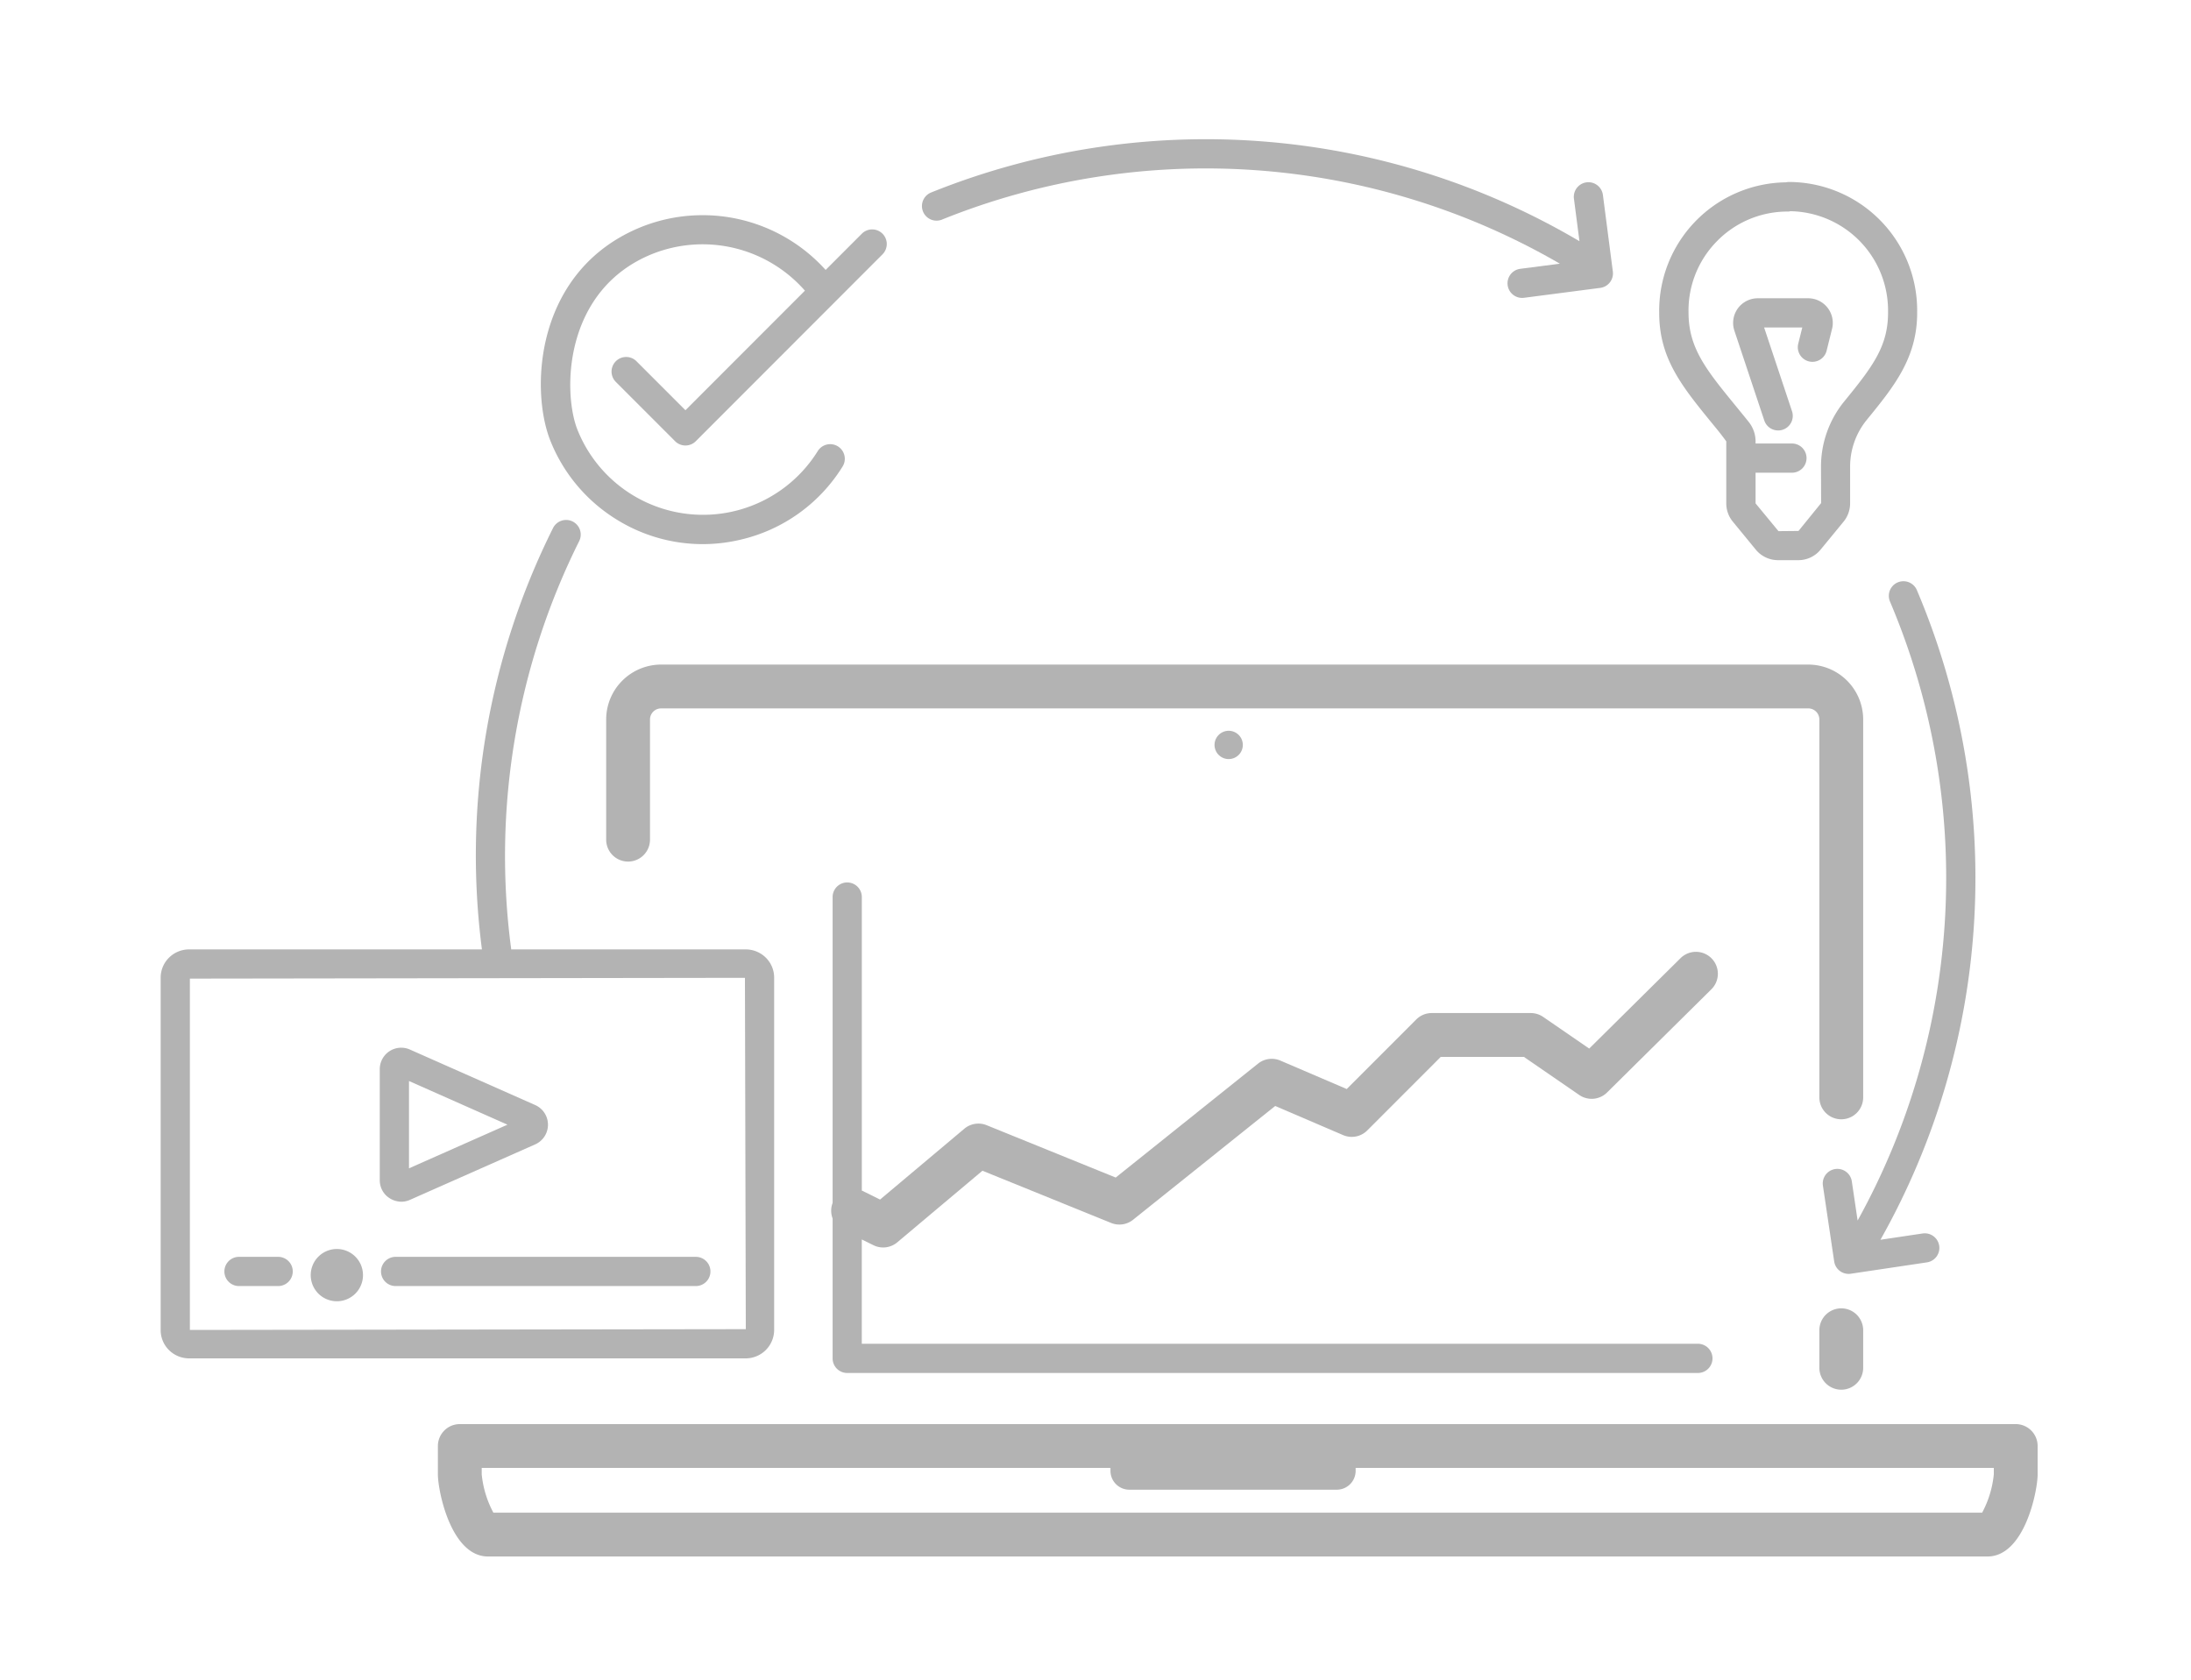 <svg xmlns="http://www.w3.org/2000/svg" width="150" height="115" viewBox="0 0 150 115">
  <defs>
    <style>
      .fill {
        fill: #b3b3b3;
      }
    </style>
  </defs>
    <title>S_IlluMBI_150x115</title>
    <path class="fill" d="M59.8,85.253a1.5,1.5,0,0,0,1.631-.2l5.829-4.9,8.812,3.576a1.5,1.5,0,0,0,1.5-.219l9.73-7.79,4.651,1.994A1.5,1.5,0,0,0,93.6,77.4l5.037-5.041h5.692l3.788,2.607a1.5,1.5,0,0,0,1.905-.169l7.123-7.047a1.5,1.5,0,1,0-2.109-2.133L108.8,71.79l-3.15-2.167a1.5,1.5,0,0,0-.85-.265h-6.78a1.5,1.5,0,0,0-1.062.44L92.2,74.56l-4.544-1.948a1.5,1.5,0,0,0-1.528.208l-9.745,7.8-8.835-3.584a1.5,1.5,0,0,0-1.528.241l-5.77,4.85-1.186-.588c-.02-.01-.041-.014-.062-.023v-20.1a1,1,0,0,0-2,0V82.359a1.492,1.492,0,0,0,0,1.061V93a1,1,0,0,0,1,1h58.239a1,1,0,0,0,0-2H59V84.859Z"/>
    <path class="fill" d="M85.086,51a.968.968,0,1,0-.968.969A.969.969,0,0,0,85.086,51Z"/>
    <path class="fill" d="M124.557,49.259V75.132a1.5,1.5,0,0,0,3,0V49.259A3.763,3.763,0,0,0,123.8,45.5H45.258A3.763,3.763,0,0,0,41.5,49.259v8.228a1.5,1.5,0,0,0,3,0V49.259a.76.76,0,0,1,.758-.759H123.8A.76.76,0,0,1,124.557,49.259Z"/>
    <path class="fill" d="M138,97.5H31.479a1.5,1.5,0,0,0-1.5,1.5v1.939c0,1.146.9,5.626,3.436,5.626H136.064c2.54,0,3.436-4.48,3.436-5.626V99A1.5,1.5,0,0,0,138,97.5Zm-1.5,3.439a6.987,6.987,0,0,1-.8,2.626H33.779a6.987,6.987,0,0,1-.8-2.626V100.5H76.025v.2a1.291,1.291,0,0,0,1.291,1.291h14.2A1.292,1.292,0,0,0,92.81,100.7v-.2H136.5Z"/>
    <path class="fill" d="M126.057,95.145a1.5,1.5,0,0,0,1.5-1.5v-2.57a1.5,1.5,0,0,0-3,0v2.57A1.5,1.5,0,0,0,126.057,95.145Z"/>
    <path class="fill" d="M53,91.054v-24.1a1.92,1.92,0,0,0-.562-1.38A1.955,1.955,0,0,0,51.059,65H34.992a.585.585,0,0,0,0-.06,48.313,48.313,0,0,1,4.659-27.891,1,1,0,1,0-1.787-.9A50.123,50.123,0,0,0,32.994,65H12.932a1.95,1.95,0,0,0-1.37.575A1.915,1.915,0,0,0,11,66.946v24.1a1.92,1.92,0,0,0,.562,1.38A1.955,1.955,0,0,0,12.941,93h38.13A1.952,1.952,0,0,0,53,91.054Zm-40,0V67l38-.054L51.059,91Z"/>
    <path class="fill" d="M27.469,82.275a1.465,1.465,0,0,0,.593-.126l8.579-3.8a1.474,1.474,0,0,0,0-2.693l-8.579-3.8A1.468,1.468,0,0,0,26,73.192V80.8a1.452,1.452,0,0,0,.427,1.039A1.541,1.541,0,0,0,27.469,82.275ZM28,74.011,34.742,77,28,79.989Z"/>
    <path class="fill" d="M47.638,86.049H27.085a1,1,0,0,0,0,2H47.638a1,1,0,1,0,0-2Z"/>
    <path class="fill" d="M19.043,86.049H16.362a1,1,0,1,0,0,2h2.681a1,1,0,1,0,0-2Z"/>
    <path class="fill" d="M23.064,85.512A1.789,1.789,0,1,0,24.851,87.3,1.788,1.788,0,0,0,23.064,85.512Z"/>
    <path class="fill" d="M42.175,35.544a11.178,11.178,0,0,0,5.935,1.71,11.33,11.33,0,0,0,2.566-.3,11.186,11.186,0,0,0,7.01-5.015,1,1,0,0,0-1.7-1.057,9.255,9.255,0,0,1-16.442-1.433c-1.022-2.529-1-9.593,5.116-12.063A9.314,9.314,0,0,1,55.106,19.9l-8.179,8.186-3.364-3.365a1,1,0,0,0-1.414,1.414l4.071,4.073a1,1,0,0,0,1.414,0L60.405,17.426a1,1,0,1,0-1.414-1.414l-2.467,2.469a11.33,11.33,0,0,0-12.61-2.946C36.626,18.479,36.267,26.672,37.69,30.2A11.206,11.206,0,0,0,42.175,35.544Z"/>
    <path class="fill" d="M118.184,30.217v4.249a1.966,1.966,0,0,0,.446,1.246l1.579,1.924a1.966,1.966,0,0,0,1.515.715h1.4a1.962,1.962,0,0,0,1.515-.718l1.576-1.919a1.975,1.975,0,0,0,.447-1.251V31.955a5.064,5.064,0,0,1,1.128-3.193c1.858-2.276,3.463-4.242,3.463-7.344v-.151a8.8,8.8,0,0,0-8.776-8.808,1.212,1.212,0,0,0-.221.025h-.034a8.791,8.791,0,0,0-8.63,8.935c0,3.13,1.546,5.021,3.684,7.639C117.559,29.4,117.852,29.759,118.184,30.217ZM117.5,16.561a6.743,6.743,0,0,1,4.761-2.076h.113a.971.971,0,0,0,.215-.024,6.8,6.8,0,0,1,6.671,6.805V21.4c0,2.3-1.033,3.677-3.014,6.1a7.073,7.073,0,0,0-1.577,4.457l.008,2.487-1.548,1.907-1.371.013-1.568-1.9v-2.1h2.489a1,1,0,1,0,0-2h-2.489v-.151a2.141,2.141,0,0,0-.469-1.326c-.308-.385-.605-.747-.888-1.094-2.016-2.467-3.233-3.956-3.233-6.391A6.755,6.755,0,0,1,117.5,16.561Z"/>
    <path class="fill" d="M121.735,29.471a1,1,0,0,0,.95-1.317l-1.91-5.733h2.613l-.277,1.108a1,1,0,0,0,1.942.484l.369-1.481a1.611,1.611,0,0,0,.054-.426,1.687,1.687,0,0,0-1.684-1.685H120.34a1.713,1.713,0,0,0-.538.088,1.687,1.687,0,0,0-1.062,2.133l2.046,6.144A1,1,0,0,0,121.735,29.471Z"/>
    <path class="fill" d="M64.49,15.034a48.312,48.312,0,0,1,42.3,3.019l-2.708.351a1,1,0,0,0,.128,1.992.955.955,0,0,0,.13-.008l5.216-.678a1,1,0,0,0,.862-1.12l-.677-5.219a1,1,0,1,0-1.983.256l.375,2.887a50.331,50.331,0,0,0-44.39-3.334,1,1,0,0,0,.752,1.854Z"/>
    <path class="fill" d="M131.232,40.4a1,1,0,0,0-1.839.787,48.422,48.422,0,0,1-2.217,42.376l-.4-2.7a1,1,0,0,0-1.978.294l.774,5.206a1,1,0,0,0,.99.853,1.05,1.05,0,0,0,.147-.011l5.2-.776a1,1,0,1,0-.295-1.978l-2.876.429A50.431,50.431,0,0,0,131.232,40.4Z"/>
</svg>
